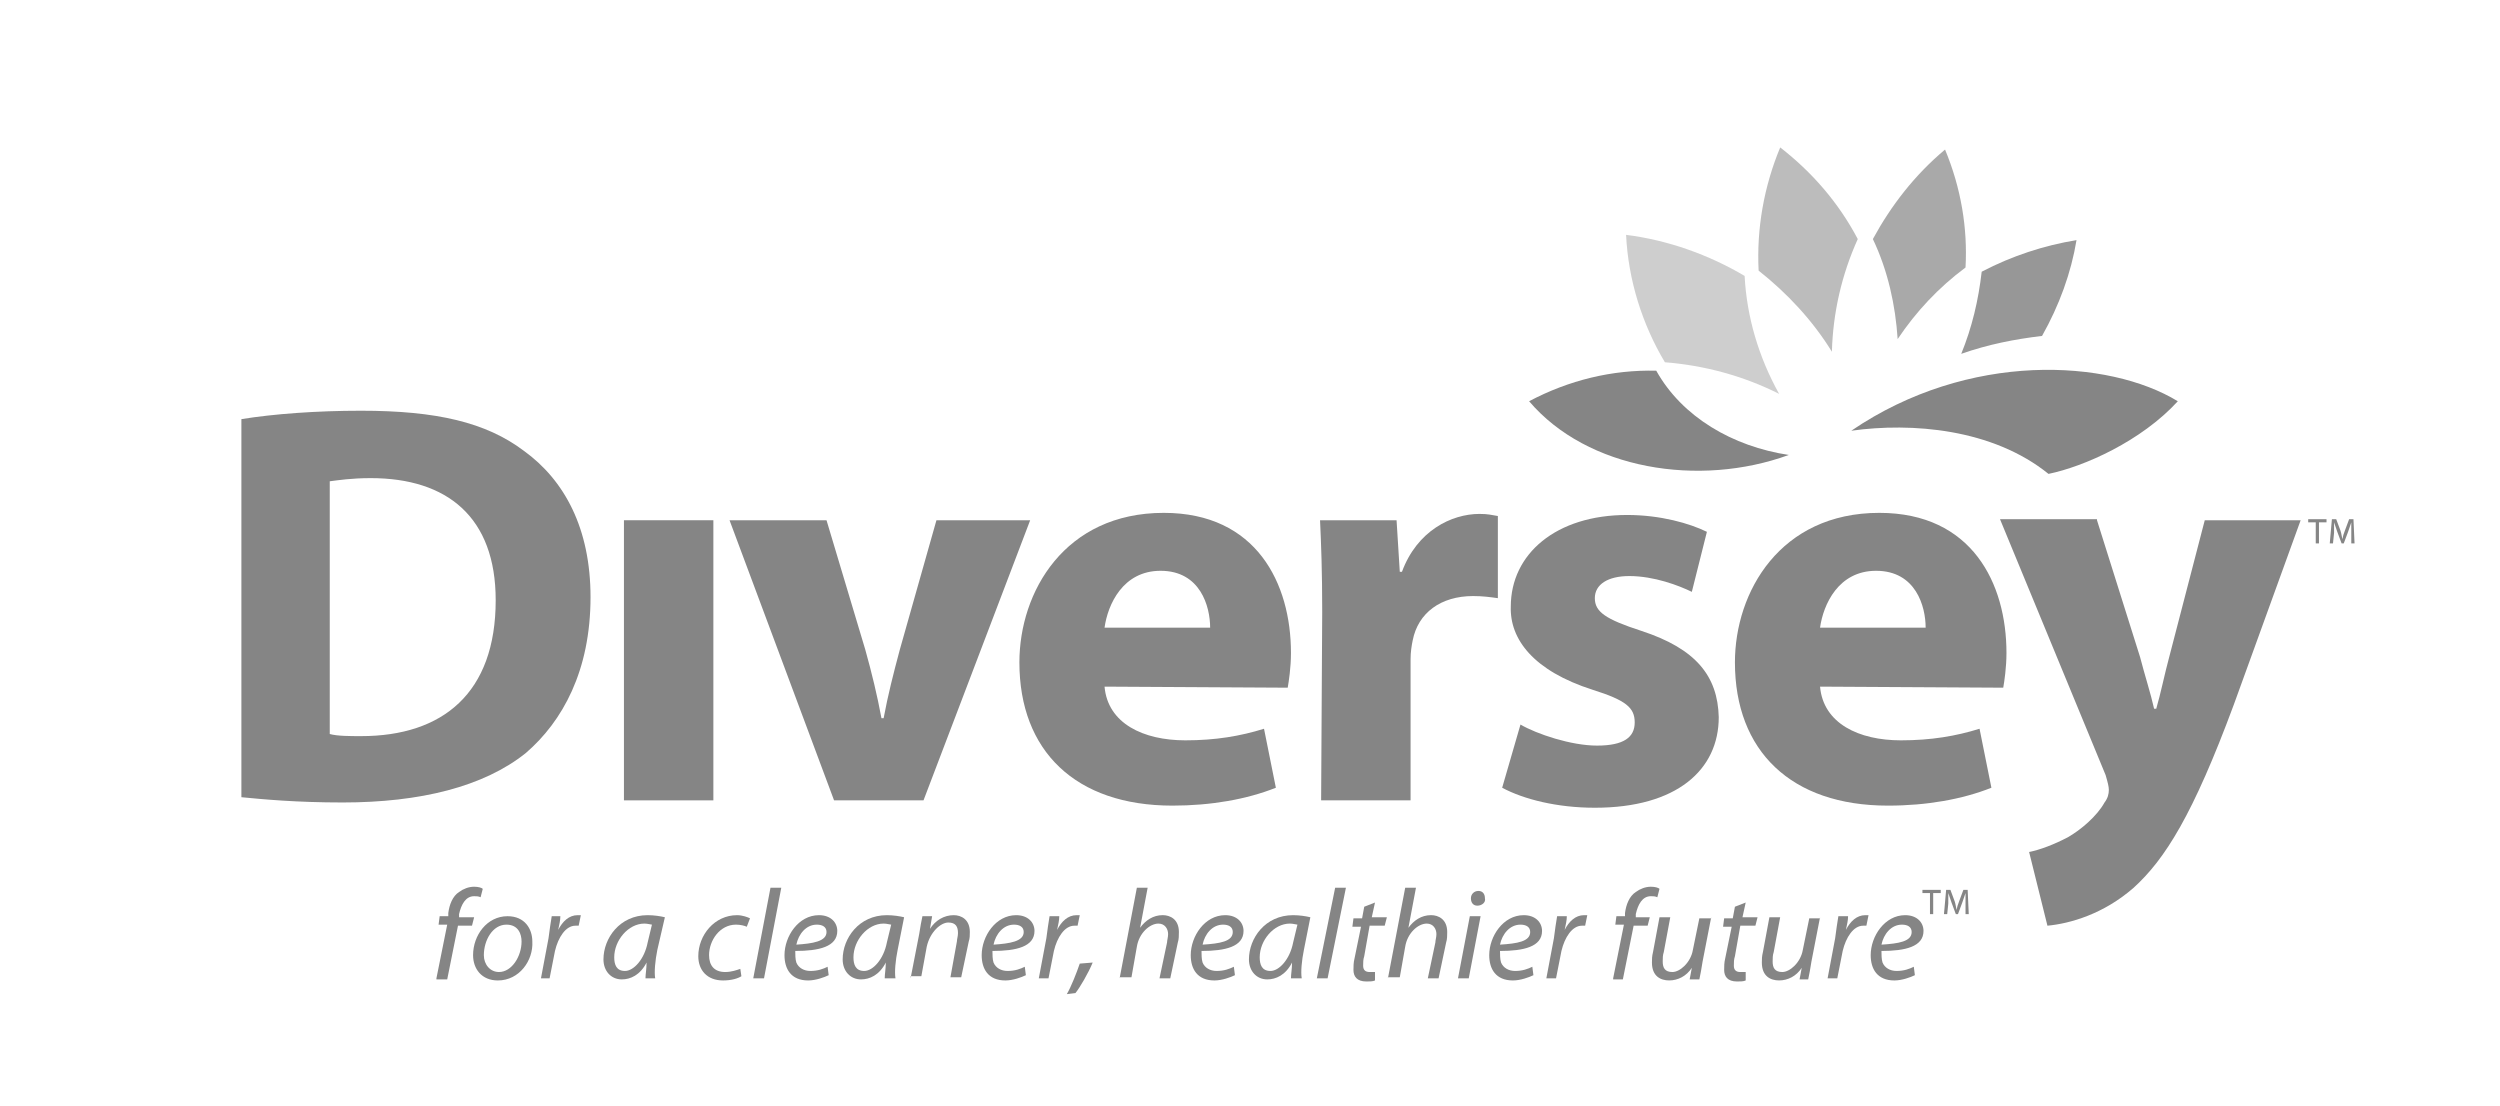 <svg width="104" height="46" viewBox="0 0 104 46" fill="none" xmlns="http://www.w3.org/2000/svg">
<path d="M18.155 40.699L18.604 38.465H18.245L18.29 38.114H18.649V37.983C18.693 37.633 18.828 37.282 19.097 37.107C19.276 36.975 19.5 36.888 19.724 36.888C19.904 36.888 20.038 36.931 20.083 36.975L19.993 37.326C19.904 37.282 19.814 37.282 19.724 37.282C19.366 37.282 19.187 37.633 19.097 38.027V38.158H19.724L19.635 38.509H19.052L18.604 40.743H18.155V40.699Z" fill="#858585"/>
<path d="M20.711 40.787C20.038 40.787 19.68 40.305 19.68 39.735C19.68 38.903 20.262 38.114 21.114 38.114C21.831 38.114 22.145 38.64 22.145 39.166C22.19 39.954 21.607 40.787 20.711 40.787ZM20.756 40.436C21.294 40.436 21.697 39.779 21.697 39.166C21.697 38.859 21.562 38.465 21.069 38.465C20.487 38.465 20.128 39.122 20.128 39.735C20.128 40.13 20.397 40.436 20.756 40.436Z" fill="#858585"/>
<path d="M22.504 40.699L22.818 39.034C22.863 38.684 22.907 38.377 22.952 38.114H23.311C23.311 38.29 23.266 38.465 23.221 38.684C23.401 38.333 23.669 38.071 24.028 38.071C24.073 38.071 24.118 38.071 24.163 38.071L24.073 38.509C24.028 38.509 23.983 38.509 23.938 38.509C23.535 38.509 23.221 38.991 23.087 39.56L22.863 40.699H22.504Z" fill="#858585"/>
<path d="M26.852 40.699C26.852 40.524 26.897 40.305 26.897 40.042C26.628 40.568 26.224 40.743 25.866 40.743C25.418 40.743 25.104 40.392 25.104 39.911C25.104 39.034 25.776 38.071 26.942 38.071C27.211 38.071 27.48 38.114 27.659 38.158L27.345 39.516C27.256 39.954 27.211 40.436 27.256 40.699H26.852ZM27.121 38.465C27.076 38.465 26.942 38.421 26.807 38.421C26.135 38.421 25.552 39.122 25.552 39.823C25.552 40.13 25.642 40.392 26 40.392C26.359 40.392 26.807 39.911 26.942 39.21L27.121 38.465Z" fill="#858585"/>
<path d="M30.842 40.611C30.707 40.699 30.438 40.787 30.08 40.787C29.407 40.787 29.049 40.349 29.049 39.779C29.049 38.903 29.721 38.071 30.662 38.071C30.887 38.071 31.111 38.158 31.2 38.202L31.066 38.553C30.976 38.509 30.797 38.465 30.617 38.465C29.945 38.465 29.497 39.122 29.497 39.735C29.497 40.173 29.721 40.436 30.169 40.436C30.438 40.436 30.662 40.349 30.797 40.305L30.842 40.611Z" fill="#858585"/>
<path d="M31.335 40.699L32.052 36.931H32.501L31.783 40.699H31.335Z" fill="#858585"/>
<path d="M34.473 40.568C34.293 40.655 33.935 40.787 33.621 40.787C32.904 40.787 32.635 40.305 32.635 39.735C32.635 38.947 33.218 38.071 34.069 38.071C34.562 38.071 34.831 38.377 34.831 38.728C34.831 39.385 34.069 39.56 33.083 39.56C33.083 39.691 33.083 39.911 33.128 40.042C33.218 40.261 33.442 40.392 33.711 40.392C34.024 40.392 34.249 40.305 34.428 40.217L34.473 40.568ZM34.383 38.772C34.383 38.553 34.204 38.465 33.98 38.465C33.531 38.465 33.218 38.859 33.128 39.297C33.8 39.253 34.383 39.166 34.383 38.772Z" fill="#858585"/>
<path d="M36.804 40.699C36.804 40.524 36.849 40.305 36.849 40.042C36.58 40.568 36.176 40.743 35.818 40.743C35.369 40.743 35.055 40.392 35.055 39.911C35.055 39.034 35.728 38.071 36.893 38.071C37.162 38.071 37.431 38.114 37.611 38.158L37.342 39.516C37.252 39.954 37.207 40.436 37.252 40.699H36.804ZM37.073 38.465C37.028 38.465 36.893 38.421 36.759 38.421C36.087 38.421 35.504 39.122 35.504 39.823C35.504 40.13 35.593 40.392 35.952 40.392C36.311 40.392 36.759 39.911 36.893 39.21L37.073 38.465Z" fill="#858585"/>
<path d="M37.88 40.699L38.238 38.859C38.283 38.553 38.328 38.333 38.373 38.114H38.776L38.687 38.64C38.911 38.29 39.269 38.071 39.673 38.071C39.986 38.071 40.345 38.246 40.345 38.772C40.345 38.903 40.345 39.034 40.3 39.166L39.986 40.655H39.538L39.807 39.166C39.807 39.078 39.852 38.947 39.852 38.815C39.852 38.553 39.762 38.377 39.449 38.377C39.135 38.377 38.687 38.772 38.552 39.385L38.328 40.611H37.88V40.699Z" fill="#858585"/>
<path d="M42.676 40.568C42.497 40.655 42.138 40.787 41.824 40.787C41.107 40.787 40.838 40.305 40.838 39.735C40.838 38.947 41.421 38.071 42.273 38.071C42.766 38.071 43.035 38.377 43.035 38.728C43.035 39.385 42.273 39.56 41.286 39.56C41.286 39.691 41.286 39.911 41.331 40.042C41.421 40.261 41.645 40.392 41.914 40.392C42.228 40.392 42.452 40.305 42.631 40.217L42.676 40.568ZM42.586 38.772C42.586 38.553 42.407 38.465 42.183 38.465C41.735 38.465 41.421 38.859 41.331 39.297C42.004 39.253 42.586 39.166 42.586 38.772Z" fill="#858585"/>
<path d="M43.214 40.699L43.528 39.034C43.573 38.684 43.618 38.377 43.662 38.114H44.066C44.066 38.29 44.021 38.465 43.976 38.684C44.156 38.333 44.425 38.071 44.783 38.071C44.828 38.071 44.873 38.071 44.918 38.071L44.828 38.509C44.783 38.509 44.738 38.509 44.693 38.509C44.29 38.509 43.976 38.991 43.842 39.56L43.618 40.699H43.214Z" fill="#858585"/>
<path d="M44.38 41.356C44.559 41.05 44.783 40.48 44.918 40.086L45.456 40.042C45.276 40.48 44.918 41.093 44.738 41.312L44.38 41.356Z" fill="#858585"/>
<path d="M46.576 40.699L47.293 36.931H47.742L47.428 38.596C47.652 38.289 47.966 38.07 48.369 38.07C48.683 38.07 49.042 38.246 49.042 38.771C49.042 38.903 49.042 39.078 48.997 39.209L48.683 40.699H48.235L48.549 39.209C48.549 39.122 48.593 38.99 48.593 38.859C48.593 38.64 48.459 38.421 48.19 38.421C47.831 38.421 47.383 38.815 47.293 39.385L47.069 40.655H46.576V40.699Z" fill="#858585"/>
<path d="M51.373 40.568C51.193 40.655 50.835 40.787 50.521 40.787C49.804 40.787 49.535 40.305 49.535 39.735C49.535 38.947 50.117 38.071 50.969 38.071C51.462 38.071 51.731 38.377 51.731 38.728C51.731 39.385 50.969 39.56 49.983 39.56C49.983 39.691 49.983 39.911 50.028 40.042C50.117 40.261 50.342 40.392 50.611 40.392C50.924 40.392 51.148 40.305 51.328 40.217L51.373 40.568ZM51.283 38.772C51.283 38.553 51.104 38.465 50.88 38.465C50.431 38.465 50.117 38.859 50.028 39.297C50.745 39.253 51.283 39.166 51.283 38.772Z" fill="#858585"/>
<path d="M53.704 40.699C53.704 40.524 53.749 40.305 53.749 40.042C53.48 40.568 53.076 40.743 52.718 40.743C52.269 40.743 51.956 40.392 51.956 39.911C51.956 39.034 52.628 38.071 53.794 38.071C54.062 38.071 54.331 38.114 54.511 38.158L54.242 39.516C54.152 39.954 54.107 40.436 54.152 40.699H53.704ZM53.973 38.465C53.928 38.465 53.794 38.421 53.659 38.421C52.987 38.421 52.404 39.122 52.404 39.823C52.404 40.13 52.493 40.392 52.852 40.392C53.211 40.392 53.659 39.911 53.794 39.21L53.973 38.465Z" fill="#858585"/>
<path d="M54.78 40.699L55.542 36.931H55.99L55.228 40.699H54.78Z" fill="#858585"/>
<path d="M57.2 37.545L57.066 38.158H57.694L57.604 38.508H56.976L56.752 39.779C56.707 39.91 56.707 40.042 56.707 40.173C56.707 40.349 56.797 40.436 56.976 40.436C57.066 40.436 57.111 40.436 57.2 40.436V40.787C57.111 40.83 56.976 40.83 56.842 40.83C56.438 40.83 56.304 40.611 56.304 40.349C56.304 40.217 56.304 40.042 56.349 39.867L56.618 38.552H56.259L56.304 38.202H56.663L56.752 37.72L57.2 37.545Z" fill="#858585"/>
<path d="M57.738 40.699L58.456 36.931H58.904L58.59 38.596C58.814 38.289 59.128 38.07 59.531 38.07C59.845 38.07 60.204 38.246 60.204 38.771C60.204 38.903 60.204 39.078 60.159 39.209L59.845 40.699H59.397L59.711 39.209C59.711 39.122 59.755 38.99 59.755 38.859C59.755 38.64 59.621 38.421 59.352 38.421C58.993 38.421 58.545 38.815 58.456 39.385L58.231 40.655H57.738V40.699Z" fill="#858585"/>
<path d="M60.652 40.699L61.145 38.114H61.593L61.1 40.699H60.652ZM61.459 37.676C61.28 37.676 61.19 37.545 61.19 37.369C61.19 37.194 61.325 37.063 61.504 37.063C61.683 37.063 61.773 37.194 61.773 37.369C61.818 37.545 61.638 37.676 61.459 37.676Z" fill="#858585"/>
<path d="M63.79 40.568C63.611 40.655 63.252 40.787 62.938 40.787C62.221 40.787 61.952 40.305 61.952 39.735C61.952 38.947 62.535 38.071 63.387 38.071C63.88 38.071 64.149 38.377 64.149 38.728C64.149 39.385 63.387 39.56 62.4 39.56C62.4 39.691 62.4 39.911 62.445 40.042C62.535 40.261 62.759 40.392 63.028 40.392C63.342 40.392 63.566 40.305 63.745 40.217L63.79 40.568ZM63.656 38.772C63.656 38.553 63.476 38.465 63.252 38.465C62.804 38.465 62.49 38.859 62.4 39.297C63.118 39.253 63.656 39.166 63.656 38.772Z" fill="#858585"/>
<path d="M64.328 40.699L64.642 39.034C64.686 38.684 64.731 38.377 64.776 38.114H65.18C65.18 38.29 65.135 38.465 65.09 38.684C65.269 38.333 65.538 38.071 65.897 38.071C65.942 38.071 65.987 38.071 66.031 38.071L65.942 38.509C65.897 38.509 65.852 38.509 65.807 38.509C65.404 38.509 65.09 38.991 64.956 39.56L64.731 40.699H64.328Z" fill="#858585"/>
<path d="M67.107 40.699L67.555 38.465H67.197L67.242 38.114H67.6V37.983C67.645 37.633 67.78 37.282 68.049 37.107C68.228 36.975 68.452 36.888 68.676 36.888C68.856 36.888 68.99 36.931 69.035 36.975L68.945 37.326C68.856 37.282 68.766 37.282 68.676 37.282C68.317 37.282 68.138 37.633 68.049 38.027V38.158H68.631L68.542 38.509H67.959L67.511 40.743H67.107V40.699Z" fill="#858585"/>
<path d="M71.186 38.158L70.828 39.998C70.783 40.305 70.738 40.524 70.693 40.743H70.29L70.38 40.261C70.155 40.611 69.797 40.786 69.438 40.786C69.08 40.786 68.721 40.611 68.721 40.042C68.721 39.91 68.721 39.779 68.766 39.604L69.035 38.158H69.483L69.214 39.604C69.169 39.735 69.169 39.867 69.169 39.998C69.169 40.261 69.259 40.436 69.573 40.436C69.886 40.436 70.335 40.042 70.424 39.516L70.693 38.202H71.186V38.158Z" fill="#858585"/>
<path d="M72.621 37.545L72.487 38.158H73.114L73.025 38.508H72.397L72.173 39.779C72.128 39.91 72.128 40.042 72.128 40.173C72.128 40.349 72.218 40.436 72.397 40.436C72.487 40.436 72.531 40.436 72.621 40.436V40.787C72.531 40.83 72.397 40.83 72.262 40.83C71.859 40.83 71.725 40.611 71.725 40.349C71.725 40.217 71.725 40.042 71.769 39.867L72.038 38.552H71.68L71.725 38.202H72.083L72.173 37.72L72.621 37.545Z" fill="#858585"/>
<path d="M75.714 38.158L75.356 39.998C75.311 40.305 75.266 40.524 75.221 40.743H74.862L74.952 40.261C74.728 40.611 74.369 40.786 74.011 40.786C73.652 40.786 73.293 40.611 73.293 40.042C73.293 39.91 73.293 39.779 73.338 39.604L73.607 38.158H74.055L73.787 39.604C73.742 39.735 73.742 39.867 73.742 39.998C73.742 40.261 73.831 40.436 74.145 40.436C74.459 40.436 74.907 40.042 74.997 39.516L75.266 38.202H75.714V38.158Z" fill="#858585"/>
<path d="M76.028 40.699L76.342 39.034C76.387 38.684 76.431 38.377 76.476 38.114H76.88C76.88 38.29 76.835 38.465 76.79 38.684C76.969 38.333 77.238 38.071 77.597 38.071C77.642 38.071 77.687 38.071 77.731 38.071L77.642 38.509C77.597 38.509 77.552 38.509 77.507 38.509C77.104 38.509 76.79 38.991 76.656 39.56L76.431 40.699H76.028Z" fill="#858585"/>
<path d="M79.659 40.568C79.48 40.655 79.121 40.787 78.807 40.787C78.09 40.787 77.821 40.305 77.821 39.735C77.821 38.947 78.404 38.071 79.255 38.071C79.749 38.071 80.018 38.377 80.018 38.728C80.018 39.385 79.255 39.56 78.269 39.56C78.269 39.691 78.269 39.911 78.314 40.042C78.404 40.261 78.628 40.392 78.897 40.392C79.211 40.392 79.435 40.305 79.614 40.217L79.659 40.568ZM79.525 38.772C79.525 38.553 79.345 38.465 79.121 38.465C78.673 38.465 78.359 38.859 78.269 39.297C78.987 39.253 79.525 39.166 79.525 38.772Z" fill="#858585"/>
<path d="M13.718 30.535C14.031 30.623 14.569 30.623 15.018 30.623C18.424 30.623 20.621 28.827 20.621 24.971C20.621 21.511 18.604 19.89 15.421 19.89C14.614 19.89 14.076 19.977 13.718 20.021V30.535ZM10.042 17.436C11.387 17.217 13.18 17.086 15.018 17.086C18.155 17.086 20.218 17.568 21.787 18.75C23.49 19.977 24.566 21.992 24.566 24.84C24.566 27.907 23.4 30.009 21.876 31.324C20.128 32.726 17.483 33.383 14.255 33.383C12.328 33.383 10.938 33.251 10.042 33.164V17.436Z" fill="#858585"/>
<path d="M29.676 21.642H25.956V33.295H29.676V21.642Z" fill="#858585"/>
<path d="M34.383 21.642L35.997 27.03C36.266 27.994 36.49 28.914 36.669 29.878H36.759C36.938 28.914 37.162 28.038 37.431 27.03L38.956 21.642H42.855L38.418 33.295H34.697L30.349 21.642H34.383Z" fill="#858585"/>
<path d="M50.342 26.11C50.342 25.234 49.938 23.745 48.28 23.745C46.711 23.745 46.083 25.147 45.949 26.11H50.342ZM45.949 28.564C46.083 30.097 47.562 30.798 49.311 30.798C50.566 30.798 51.597 30.623 52.583 30.316L53.076 32.77C51.866 33.251 50.386 33.514 48.773 33.514C44.738 33.514 42.407 31.236 42.407 27.556C42.407 24.621 44.29 21.335 48.414 21.335C52.269 21.335 53.704 24.27 53.704 27.162C53.704 27.775 53.614 28.345 53.569 28.608L45.949 28.564Z" fill="#858585"/>
<path d="M55.004 25.453C55.004 23.745 54.959 22.606 54.914 21.642H58.097L58.231 23.788H58.321C58.949 22.08 60.383 21.379 61.548 21.379C61.907 21.379 62.042 21.423 62.311 21.466V24.884C61.997 24.84 61.683 24.796 61.28 24.796C59.935 24.796 58.993 25.497 58.769 26.636C58.724 26.855 58.68 27.118 58.68 27.425V33.295H54.959L55.004 25.453Z" fill="#858585"/>
<path d="M63.252 30.141C63.925 30.535 65.359 31.017 66.435 31.017C67.555 31.017 68.004 30.667 68.004 30.053C68.004 29.44 67.645 29.133 66.255 28.695C63.79 27.907 62.804 26.592 62.849 25.234C62.849 23.044 64.731 21.423 67.69 21.423C69.08 21.423 70.29 21.773 71.007 22.124L70.38 24.621C69.842 24.358 68.811 23.964 67.78 23.964C66.883 23.964 66.345 24.314 66.345 24.884C66.345 25.453 66.793 25.76 68.273 26.242C70.559 26.987 71.456 28.126 71.5 29.834C71.5 32.025 69.752 33.602 66.345 33.602C64.776 33.602 63.386 33.251 62.49 32.77L63.252 30.141Z" fill="#858585"/>
<path d="M80.107 26.11C80.107 25.234 79.704 23.745 78.045 23.745C76.476 23.745 75.849 25.147 75.714 26.11H80.107ZM75.714 28.564C75.849 30.097 77.328 30.798 79.076 30.798C80.332 30.798 81.362 30.623 82.349 30.316L82.842 32.77C81.632 33.251 80.152 33.514 78.538 33.514C74.504 33.514 72.173 31.236 72.173 27.556C72.173 24.621 74.056 21.335 78.18 21.335C82.035 21.335 83.469 24.27 83.469 27.162C83.469 27.775 83.38 28.345 83.335 28.608L75.714 28.564Z" fill="#858585"/>
<path d="M87.235 21.642L89.028 27.337C89.207 28.038 89.476 28.87 89.611 29.484H89.7C89.88 28.87 90.059 27.994 90.238 27.337L91.718 21.642H95.707L92.928 29.309C91.225 33.909 90.059 35.749 88.759 36.931C87.504 38.027 86.114 38.421 85.173 38.509L84.411 35.442C84.859 35.354 85.442 35.135 86.025 34.829C86.562 34.522 87.235 33.952 87.549 33.383C87.683 33.208 87.728 33.032 87.728 32.857C87.728 32.726 87.683 32.55 87.594 32.244L83.2 21.598H87.235V21.642Z" fill="#858585"/>
<path d="M80.287 38.027H80.421V37.151H80.735V37.019H79.973V37.151H80.287V38.027ZM81.766 38.027H81.9L81.855 37.019H81.676L81.497 37.501C81.452 37.632 81.407 37.72 81.407 37.851C81.362 37.764 81.362 37.632 81.317 37.501L81.138 37.019H80.959L80.869 38.027H81.004L81.049 37.589C81.049 37.457 81.049 37.282 81.049 37.151C81.093 37.282 81.138 37.413 81.183 37.545L81.362 38.027H81.452L81.631 37.545C81.676 37.413 81.721 37.282 81.766 37.151C81.766 37.282 81.766 37.457 81.766 37.589V38.027Z" fill="#858585"/>
<path d="M68.9 15.421C67.062 15.377 65.269 15.815 63.611 16.691C66.031 19.539 70.693 20.284 74.414 18.926C72.083 18.575 69.976 17.349 68.9 15.421Z" fill="#858585"/>
<g opacity="0.85">
<path d="M84.949 13.975C85.666 12.705 86.159 11.347 86.383 9.989C85.038 10.208 83.694 10.646 82.438 11.303C82.304 12.486 82.035 13.625 81.587 14.72C82.707 14.326 83.828 14.107 84.949 13.975Z" fill="#858585"/>
</g>
<g opacity="0.7">
<path d="M80.914 6.221C79.659 7.272 78.673 8.543 77.911 9.945C78.538 11.259 78.852 12.705 78.942 14.107C79.704 12.968 80.645 11.96 81.766 11.128C81.856 9.507 81.587 7.842 80.914 6.221Z" fill="#858585"/>
</g>
<g opacity="0.4">
<path d="M74.011 16.385C73.159 14.851 72.666 13.187 72.576 11.478C71.097 10.602 69.394 9.989 67.645 9.77C67.735 11.653 68.318 13.493 69.259 15.07C70.918 15.202 72.531 15.64 74.011 16.385Z" fill="#858585"/>
</g>
<g opacity="0.55">
<path d="M76.207 14.632C76.252 13.011 76.611 11.434 77.283 9.945C76.476 8.411 75.356 7.141 74.056 6.133C73.383 7.754 73.069 9.507 73.159 11.259C74.325 12.179 75.4 13.318 76.207 14.632Z" fill="#858585"/>
</g>
<path d="M77.014 17.918C79.525 17.568 82.887 17.831 85.218 19.714C86.697 19.408 89.073 18.356 90.597 16.692C87.728 14.939 81.9 14.589 77.014 17.918Z" fill="#858585"/>
<path d="M96.335 22.606H96.469V21.73H96.783V21.598H96.021V21.73H96.335V22.606ZM97.814 22.606H97.949L97.904 21.598H97.724L97.545 22.08C97.5 22.212 97.456 22.299 97.456 22.43C97.411 22.343 97.411 22.212 97.366 22.08L97.186 21.598H97.007L96.918 22.606H97.052L97.097 22.168C97.097 22.036 97.097 21.861 97.097 21.73C97.142 21.861 97.186 21.992 97.231 22.124L97.411 22.606H97.5L97.68 22.124C97.724 21.992 97.769 21.861 97.814 21.73C97.814 21.861 97.814 22.036 97.814 22.168V22.606Z" fill="#858585"/>
</svg>
